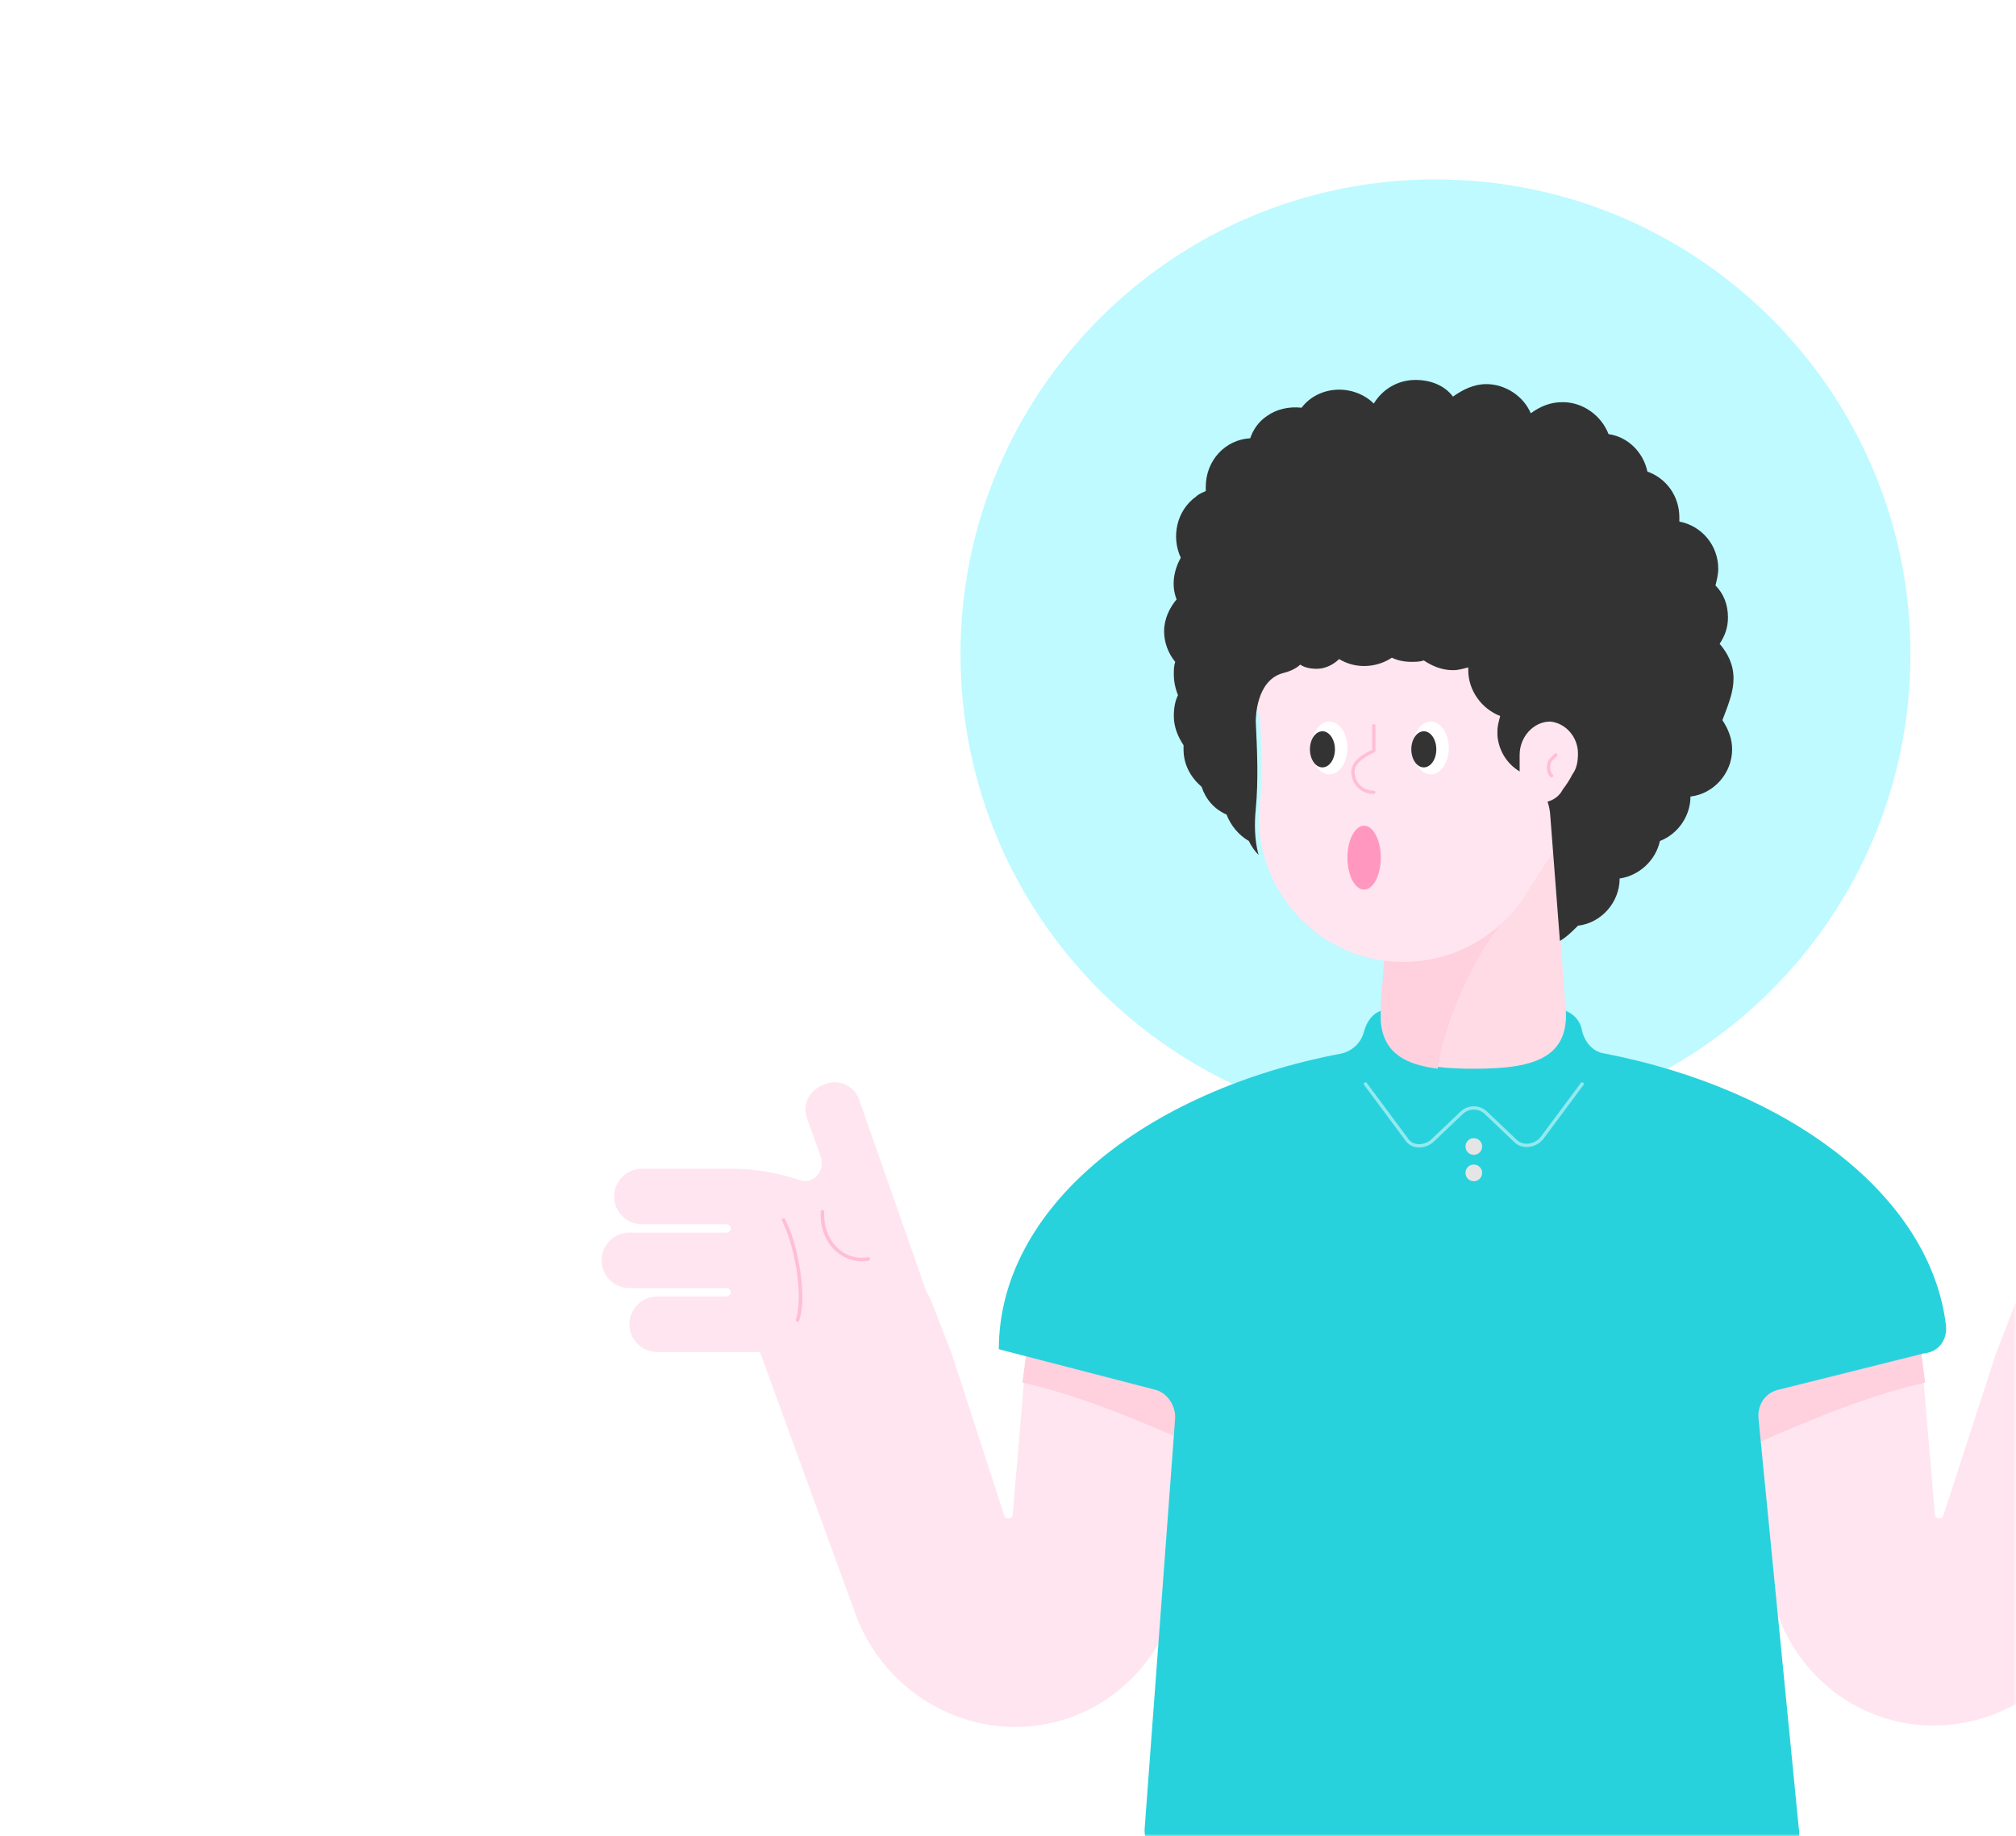<svg width="382" height="348" viewBox="0 0 382 348" fill="none" xmlns="http://www.w3.org/2000/svg">
<mask id="mask0" mask-type="alpha" maskUnits="userSpaceOnUse" x="0" y="0" width="382" height="348">
<path d="M382 348L3.05176e-05 348L2.19259e-06 24C1.03382e-06 10.745 10.745 2.02057e-06 24 8.61793e-07L358 -2.83374e-05C371.255 -2.94962e-05 382 10.745 382 24L382 348Z" fill="#78CD69"/>
</mask>
<g mask="url(#mask0)">
<g filter="url(#filter0_d)">
<path d="M272 210C321.706 210 362 169.706 362 120C362 70.294 321.706 30 272 30C222.294 30 182 70.294 182 120C182 169.706 222.294 210 272 210Z" fill="#BEFAFF"/>
<path d="M364 251.946L366.632 282.999C366.632 283.788 367.947 284.052 368.21 283.262L378.211 252.473L381.895 242.999C382.158 242.209 382.421 241.683 382.948 240.894L395.842 204.578C396.632 201.683 399.526 200.104 402.421 201.157C405.316 202.209 406.895 204.841 405.842 207.736L403.211 215.104C402.421 217.736 404.789 220.367 407.421 219.315C411.368 217.999 415.842 217.209 420.053 217.209H437.158C440.053 217.209 442.421 219.578 442.421 222.473C442.421 225.367 440.053 227.736 437.158 227.736H421.105C420.579 227.736 420.316 228.262 420.316 228.525C420.316 229.052 420.842 229.315 421.105 229.315H439.527C442.421 229.315 444.79 231.683 444.79 234.578C444.79 237.473 442.421 239.841 439.527 239.841H421.105C420.579 239.841 420.316 240.367 420.316 240.631C420.316 241.157 420.842 241.42 421.105 241.42H434.263C437.158 241.42 439.527 243.788 439.527 246.683C439.527 249.578 437.158 251.946 434.263 251.946H420.316H414.79L396.369 302.473C391.369 314.841 379.526 322.999 366.368 322.999C350.316 322.999 336.895 310.631 335.316 294.841L331.632 255.894L364 251.946Z" fill="#FFE5EF"/>
<path d="M364 251.947L331.369 256.421L332.684 269.579C343.474 264.842 354.263 260.368 364.79 258L364 251.947Z" fill="#FFD0DD"/>
<path d="M194.526 251.948L191.895 283C191.895 283.79 190.579 284.053 190.316 283.263L180.316 252.474L176.632 243C176.369 242.211 176.105 241.684 175.579 240.895L162.948 204.842C162.158 201.948 159.263 200.369 156.369 201.421C153.474 202.474 151.895 205.105 152.948 208L155.579 215.369C156.369 218 154 220.632 151.368 219.579C147.421 218.263 142.947 217.474 138.737 217.474H121.632C118.737 217.474 116.368 219.842 116.368 222.737C116.368 225.632 118.737 228 121.632 228H137.684C138.211 228 138.474 228.526 138.474 228.79C138.474 229.316 137.947 229.579 137.684 229.579H119.263C116.368 229.579 114 231.948 114 234.842C114 237.737 116.368 240.105 119.263 240.105H137.684C138.211 240.105 138.474 240.632 138.474 240.895C138.474 241.421 137.947 241.684 137.684 241.684H124.526C121.632 241.684 119.263 244.053 119.263 246.948C119.263 249.842 121.632 252.211 124.526 252.211H138.474H144L162.421 302.737C167.421 315.105 179.263 323.263 192.421 323.263C208.474 323.263 221.895 310.895 223.474 295.105L227.158 256.158L194.526 251.948Z" fill="#FFE5EF"/>
<path d="M151.105 246.158C152.684 241.684 150.842 231.684 148.474 227.21" stroke="#333333" stroke-width="0.338" stroke-miterlimit="10" stroke-linecap="round" stroke-linejoin="round"/>
<path d="M155.842 225.631C155.579 231.421 159.79 235.368 164.526 234.579" stroke="#333333" stroke-width="0.338" stroke-miterlimit="10" stroke-linecap="round" stroke-linejoin="round"/>
<path d="M155.842 225.631C155.579 231.421 159.79 235.368 164.526 234.579" stroke="#FFBED7" stroke-width="0.671" stroke-miterlimit="10" stroke-linecap="round" stroke-linejoin="round"/>
<path d="M151.105 246.158C152.684 241.684 150.842 231.684 148.474 227.21" stroke="#FFBED7" stroke-width="0.671" stroke-miterlimit="10" stroke-linecap="round" stroke-linejoin="round"/>
<path d="M194.527 251.947L227.158 256.421L225.842 269.579C215.053 264.842 204.263 260.368 193.737 258L194.527 251.947Z" fill="#FFD0DD"/>
<path d="M368.737 247.21C365.842 222.737 339.264 202.474 304 195.631C301.895 195.368 300.316 193.526 299.79 191.421C299.526 189.579 298.211 188 296.369 187.474C284.79 183.526 273.474 183.526 261.895 187.474C260.053 188 259 189.579 258.474 191.421C257.948 193.526 256.369 195.105 254.263 195.631C216.632 202.737 189.263 225.105 189.263 251.684L218.737 259.316C221.105 259.842 222.684 262.21 222.684 264.579L216.895 342.474C216.632 345.368 219 348 221.895 348H335.842C339 348 341.369 345.368 340.842 342.474L333.211 264.842C332.948 262.211 334.527 259.842 337.158 259.316L364.527 252.474C367.421 252.21 369 249.842 368.737 247.21Z" fill="#28D2DC"/>
<path opacity="0.5" d="M299.79 201.42L292.158 211.683C290.842 213.262 288.474 213.526 287.158 212.21L281.632 206.947C280.316 205.631 278.211 205.631 276.895 206.947L271.369 212.21C269.79 213.526 267.421 213.526 266.369 211.683L258.737 201.42" stroke="white" stroke-width="0.63" stroke-miterlimit="10" stroke-linecap="round" stroke-linejoin="round"/>
<path d="M279.264 214.844C280.136 214.844 280.842 214.137 280.842 213.265C280.842 212.393 280.136 211.686 279.264 211.686C278.392 211.686 277.685 212.393 277.685 213.265C277.685 214.137 278.392 214.844 279.264 214.844Z" fill="#E5E5E5"/>
<path d="M279.264 219.844C280.136 219.844 280.842 219.137 280.842 218.265C280.842 217.393 280.136 216.686 279.264 216.686C278.392 216.686 277.685 217.393 277.685 218.265C277.685 219.137 278.392 219.844 279.264 219.844Z" fill="#E5E5E5"/>
<path d="M294 150.631H264.527L261.895 186.684C260.579 196.947 268.737 198.526 279.264 198.526C289.79 198.526 297.685 196.947 296.632 186.684L294 150.631Z" fill="#FFDBE5"/>
<path d="M287.158 168.264C281.632 172.737 274 187.474 272.421 198.527C266.369 197.737 262.158 195.632 261.632 189.579C261.632 188.527 261.632 187.474 261.632 186.948C261.632 186.948 261.632 186.948 261.632 186.685L262.947 168.79L287.158 168.264Z" fill="#FFD0DD"/>
<path d="M238.211 130.105C238.211 110.895 254.263 95.368 273.737 96.421C290.842 97.21 305.053 111.421 305.842 128.526C306.105 136.421 303.737 143.789 299.526 149.579C295.842 154.842 292.421 160.368 289 165.632C283.474 174.316 273.211 179.579 261.895 178C250.842 176.421 241.895 168 239.263 157.211C238.474 154.053 238.474 151.158 238.737 148.263C239.263 142.737 239 137.211 238.737 131.684C238.211 131.421 238.211 130.632 238.211 130.105Z" fill="#FFE5EF"/>
<path d="M271.106 142.737C272.995 142.737 274.526 140.499 274.526 137.737C274.526 134.976 272.995 132.737 271.106 132.737C269.216 132.737 267.684 134.976 267.684 137.737C267.684 140.499 269.216 142.737 271.106 142.737Z" fill="white"/>
<path d="M269.79 141.421C271.098 141.421 272.158 139.889 272.158 138C272.158 136.11 271.098 134.578 269.79 134.578C268.482 134.578 267.421 136.11 267.421 138C267.421 139.889 268.482 141.421 269.79 141.421Z" fill="#333333"/>
<path d="M251.895 142.737C253.784 142.737 255.316 140.499 255.316 137.737C255.316 134.976 253.784 132.737 251.895 132.737C250.006 132.737 248.474 134.976 248.474 137.737C248.474 140.499 250.006 142.737 251.895 142.737Z" fill="white"/>
<path d="M250.579 141.421C251.887 141.421 252.948 139.889 252.948 138C252.948 136.11 251.887 134.578 250.579 134.578C249.271 134.578 248.211 136.11 248.211 138C248.211 139.889 249.271 141.421 250.579 141.421Z" fill="#333333"/>
<path d="M328.474 124.579C328.474 121.947 327.421 119.842 325.842 118C326.895 116.421 327.421 114.842 327.421 113C327.421 110.632 326.632 108.526 325.053 106.947C325.316 105.895 325.579 104.842 325.579 103.79C325.579 99.316 322.421 95.632 318.211 94.842C318.211 94.579 318.211 94.316 318.211 94.053C318.211 90.105 315.842 86.684 312.158 85.368C311.369 81.684 308.474 78.79 304.79 78.263C303.474 74.842 300.053 72.21 296.106 72.21C293.737 72.21 291.895 73 290.053 74.316C288.737 71.158 285.316 68.79 281.632 68.79C279.263 68.79 277.158 69.842 275.316 71.158C273.737 69.053 271.105 68 268.211 68C264.79 68 261.895 69.842 260.316 72.474C258.737 70.895 256.368 69.842 253.737 69.842C250.842 69.842 248.211 71.158 246.632 73.263C244.263 73 241.895 73.526 240.053 74.842C238.474 75.895 237.421 77.474 236.895 79.053C232.158 79.316 228.474 83.263 228.474 88.263C228.474 88.526 228.474 88.79 228.474 89.053C227.947 89.316 227.158 89.579 226.632 90.105C222.948 92.737 221.895 97.737 223.737 101.684C222.421 104.053 221.895 106.947 222.948 109.579C221.632 111.158 220.579 113.263 220.579 115.632C220.579 117.737 221.369 119.842 222.684 121.421C222.421 122.211 222.421 123 222.421 123.79C222.421 125.105 222.684 126.421 223.211 127.737C222.684 128.79 222.421 130.105 222.421 131.684C222.421 133.79 223.211 135.632 224.263 137.211C224.263 137.474 224.263 137.737 224.263 138C224.263 140.895 225.579 143.263 227.684 145.105C228.474 147.474 230.053 149.316 232.421 150.368C233.211 152.474 234.79 154.316 236.632 155.369C237.158 156.421 237.684 157.211 238.474 158C237.684 155.105 237.684 151.947 237.947 149.316C238.474 143.79 238.211 138.263 237.947 132.737C237.947 132.211 237.947 124.842 243.211 123.526C244.263 123.263 245.579 122.737 246.369 121.947C247.158 122.474 248.211 122.737 249.526 122.737C251.105 122.737 252.684 121.947 253.737 120.895C255.053 121.684 256.632 122.211 258.474 122.211C260.316 122.211 262.158 121.684 263.737 120.632C264.79 121.158 266.106 121.421 267.421 121.421C268.211 121.421 269 121.421 269.79 121.158C271.369 122.211 273.211 123 275.316 123C276.369 123 277.158 122.737 278.211 122.474C278.211 122.737 278.211 122.737 278.211 123C278.211 126.947 280.842 130.368 284.264 131.684C284 132.737 283.737 133.526 283.737 134.579C283.737 134.842 283.737 135.105 283.737 135.368C284 138.526 285.842 141.158 288.474 142.474L288.737 142.737C291.632 144.316 293.474 146.947 293.737 150.368L295.579 174.316C296.895 173.526 297.948 172.474 299 171.421C303.474 170.895 306.895 166.947 306.895 162.474C310.579 161.947 313.737 159.053 314.527 155.369C317.948 154.053 320.316 150.632 320.316 146.947C324.79 146.421 328.211 142.474 328.211 138C328.211 135.895 327.421 134.053 326.369 132.474C327.685 129.053 328.474 126.947 328.474 124.579Z" fill="#333333"/>
<path d="M287.947 139.053C287.947 135.632 290.579 132.737 293.737 132.737C296.632 133 299 135.632 299 138.79C299 140.369 298.737 141.685 297.948 142.737C297.421 143.79 296.895 144.579 296.106 145.632C295.316 147.211 293.474 148.264 291.632 148C289.79 147.737 288.211 146.158 287.947 144.053C287.947 143.527 287.684 143 287.947 142.474C287.947 141.421 287.947 140.369 287.947 139.316C287.947 139.316 287.947 139.316 287.947 139.053Z" fill="#FFE5EF"/>
<path d="M258.474 164.579C260.218 164.579 261.632 161.869 261.632 158.527C261.632 155.184 260.218 152.474 258.474 152.474C256.73 152.474 255.316 155.184 255.316 158.527C255.316 161.869 256.73 164.579 258.474 164.579Z" fill="#FF97BF"/>
<path d="M294.79 139.053L294 139.842C293.211 140.632 293.211 142.211 294 143" stroke="#FFBED7" stroke-width="0.63" stroke-miterlimit="10" stroke-linecap="round" stroke-linejoin="round"/>
<path d="M260.316 146.158C258.211 146.158 256.368 144.579 256.368 142.21C256.368 140.105 259.263 138.789 260.316 138.263V133.526" stroke="#FFBED7" stroke-width="0.63" stroke-miterlimit="10" stroke-linecap="round" stroke-linejoin="round"/>
</g>
</g>
<defs>
<filter id="filter0_d" x="98" y="18" width="362.79" height="350" filterUnits="userSpaceOnUse" color-interpolation-filters="sRGB">
<feFlood flood-opacity="0" result="BackgroundImageFix"/>
<feColorMatrix in="SourceAlpha" type="matrix" values="0 0 0 0 0 0 0 0 0 0 0 0 0 0 0 0 0 0 127 0"/>
<feOffset dy="4"/>
<feGaussianBlur stdDeviation="8"/>
<feColorMatrix type="matrix" values="0 0 0 0 0 0 0 0 0 0 0 0 0 0 0 0 0 0 0.08 0"/>
<feBlend mode="normal" in2="BackgroundImageFix" result="effect1_dropShadow"/>
<feBlend mode="normal" in="SourceGraphic" in2="effect1_dropShadow" result="shape"/>
</filter>
</defs>
</svg>
